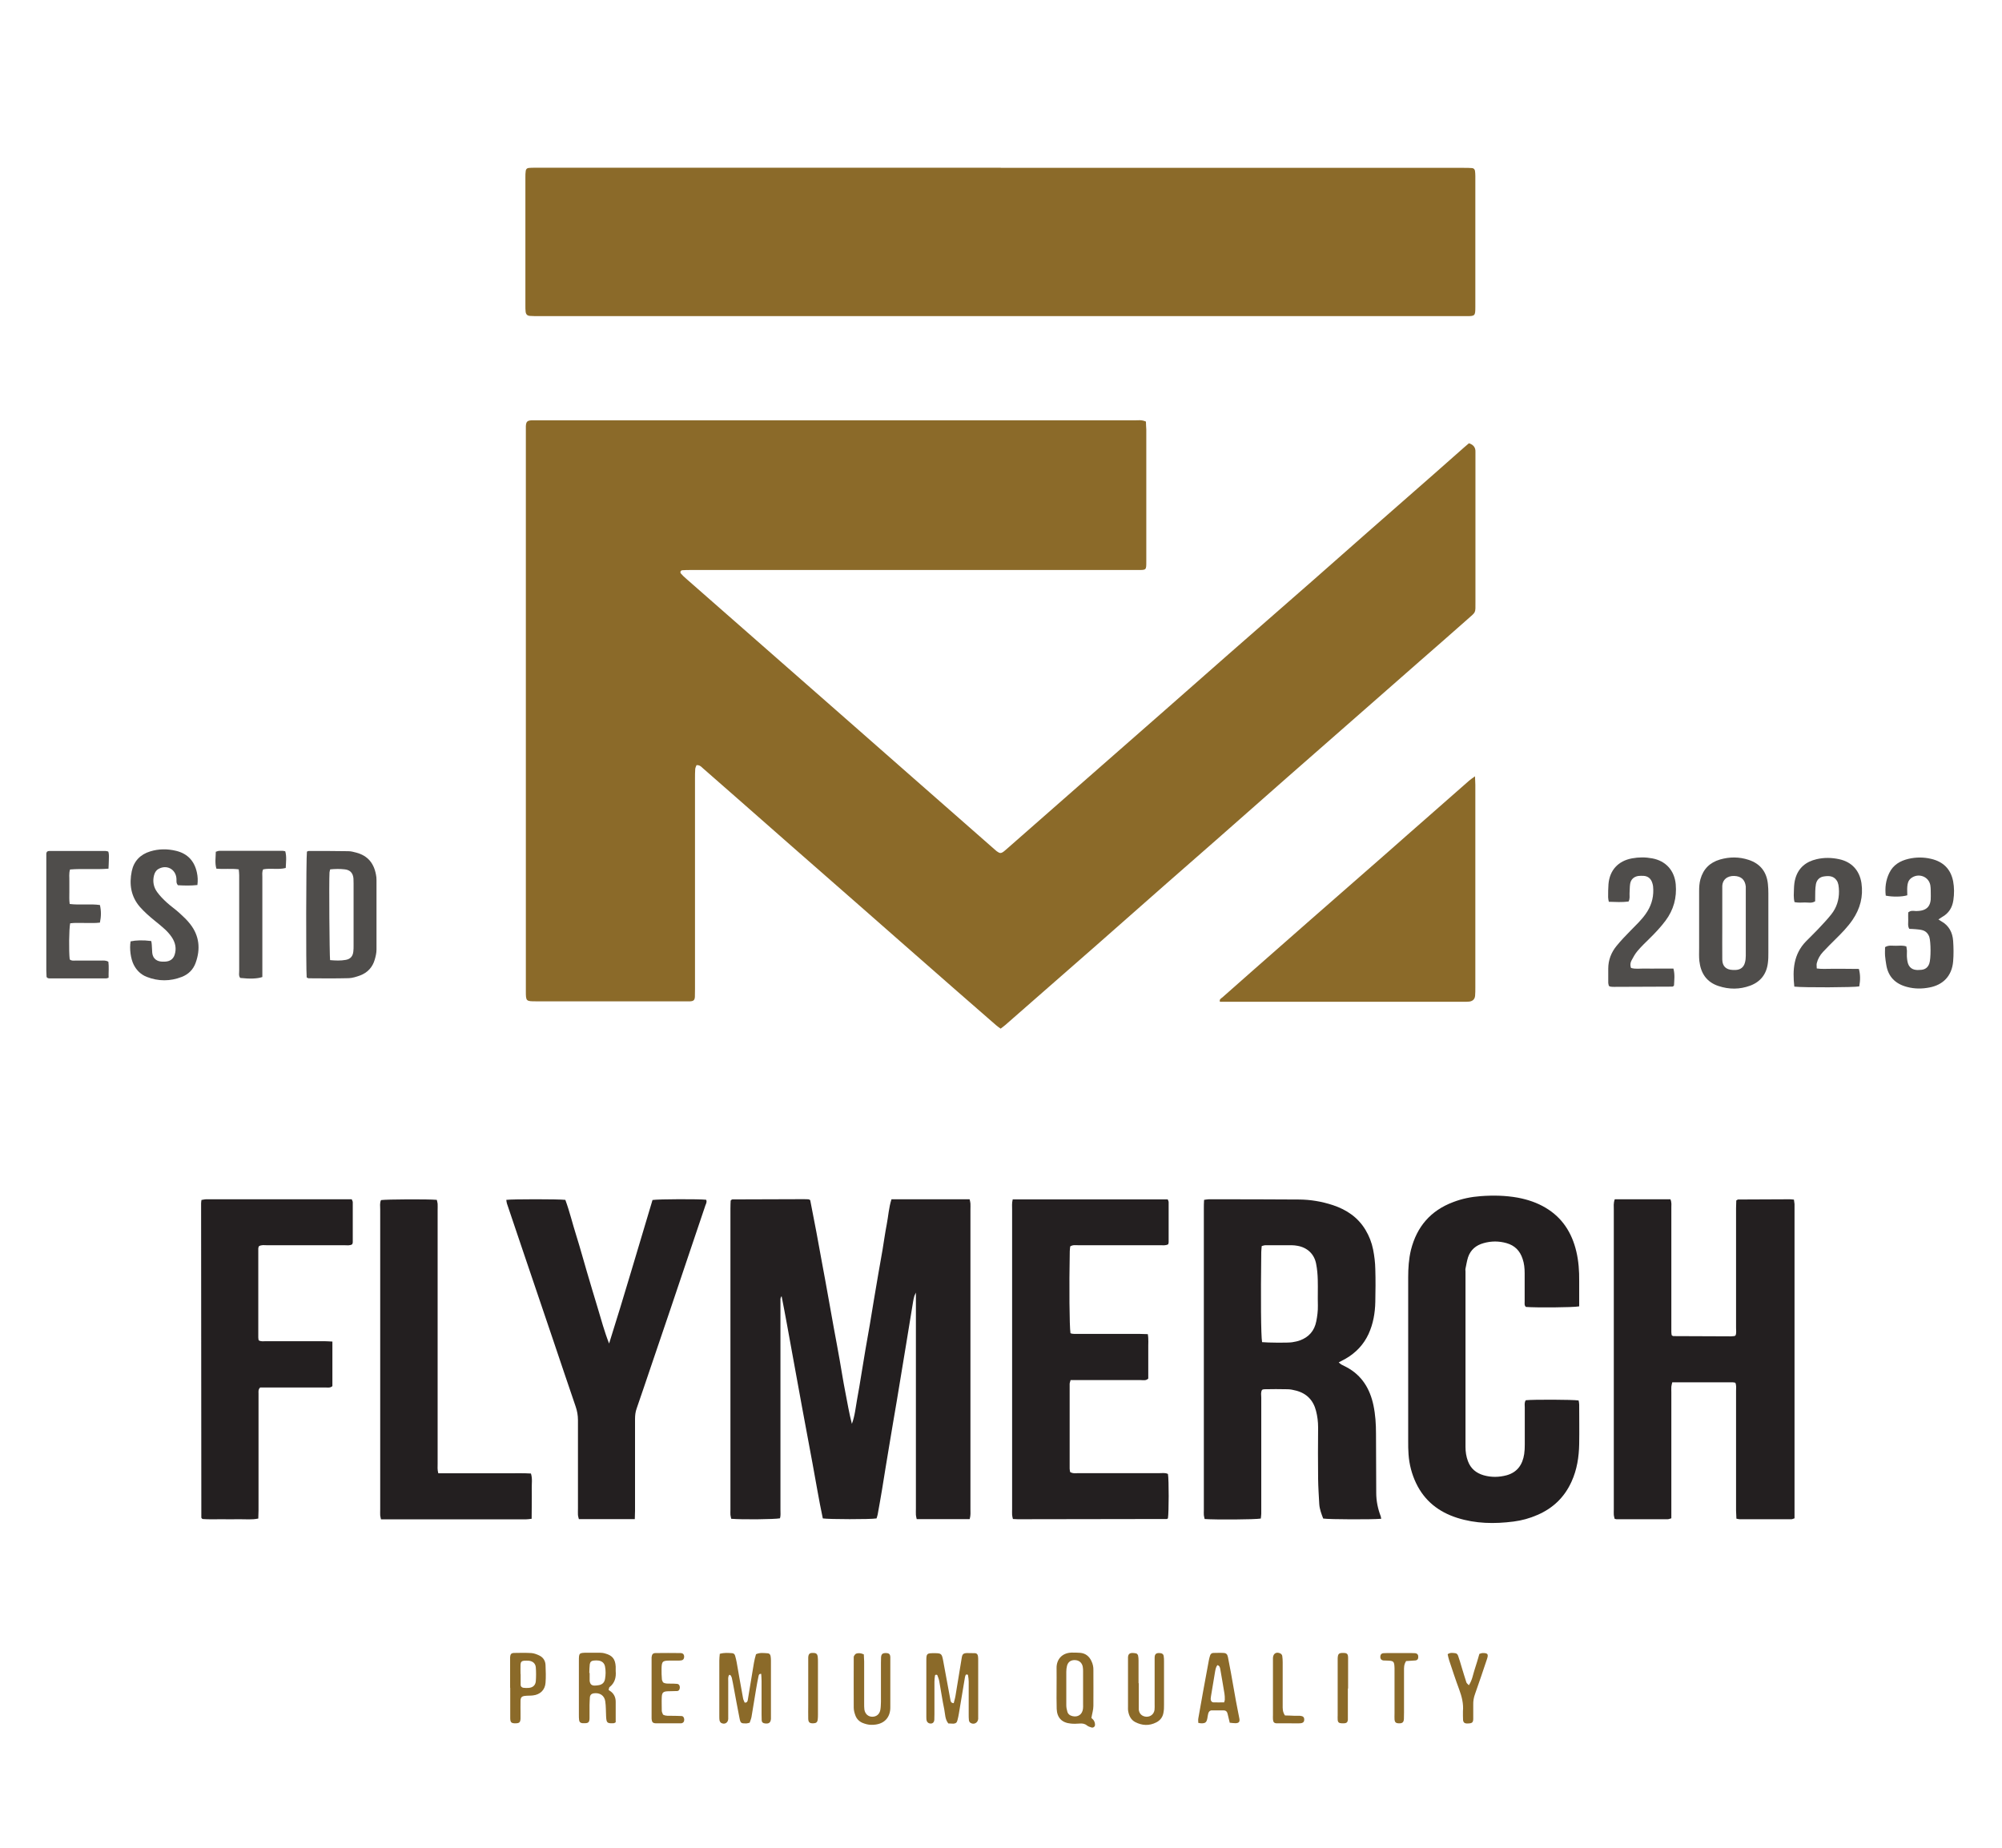 <?xml version="1.0" encoding="UTF-8"?>
<svg id="Layer_1" data-name="Layer 1" xmlns="http://www.w3.org/2000/svg" viewBox="0 0 172.92 159.62">
  <defs>
    <style>
      .cls-1 {
        fill: #4f4d4b;
      }

      .cls-1, .cls-2, .cls-3 {
        stroke-width: 0px;
      }

      .cls-2 {
        fill: #231f20;
      }

      .cls-3 {
        fill: #8b6a29;
      }
    </style>
  </defs>
  <path class="cls-3" d="m98.98,36.46c0,.22.02.43.03.64,0,3.81,0,7.62,0,11.43,0,.71,0,.71-.7.71-2.57,0-5.13,0-7.7,0-10.33,0-20.66,0-30.99,0-.23,0-.46,0-.69.02-.14.01-.21.17-.12.28.12.14.26.28.4.4,1.44,1.26,2.88,2.53,4.32,3.79,1.28,1.12,2.56,2.25,3.84,3.37,1.96,1.72,3.92,3.44,5.88,5.16,1.82,1.6,3.63,3.19,5.45,4.79,2.4,2.11,4.81,4.22,7.21,6.33.06.06.13.11.19.16.26.19.36.2.62,0,.07-.05.13-.11.19-.16,2.1-1.85,4.2-3.69,6.31-5.54,2.36-2.07,4.71-4.13,7.07-6.2,1.94-1.71,3.88-3.42,5.83-5.13,2.45-2.15,4.91-4.29,7.36-6.44,1.55-1.36,3.09-2.73,4.64-4.09,1.9-1.67,3.8-3.33,5.69-4.99.89-.78,1.76-1.56,2.65-2.34.14-.12.29-.24.42-.36.39.13.58.37.56.76,0,.15,0,.29,0,.44,0,4.17,0,8.33,0,12.5,0,1.01.06.84-.68,1.5-1.38,1.23-2.78,2.44-4.17,3.66-1.58,1.39-3.16,2.78-4.74,4.16-2.25,1.97-4.49,3.94-6.74,5.91-2.02,1.78-4.04,3.56-6.06,5.34-1.42,1.25-2.85,2.49-4.27,3.74-2.02,1.78-4.04,3.56-6.06,5.34-1.39,1.22-2.78,2.44-4.18,3.66-1.23,1.08-2.47,2.16-3.7,3.24-.12.11-.26.2-.41.32-.15-.11-.29-.2-.41-.31-1.17-1.02-2.35-2.05-3.52-3.07-1.6-1.4-3.2-2.8-4.79-4.2-1.15-1.01-2.31-2.03-3.46-3.04-1.99-1.75-3.99-3.49-5.98-5.24-1.52-1.33-3.03-2.67-4.55-4-1-.87-1.99-1.75-2.99-2.62-.15-.13-.29-.31-.57-.28-.04.1-.1.22-.11.33-.02.27-.02.55-.02.82,0,6.06,0,12.12,0,18.18,0,.23,0,.46-.01.69-.02.27-.11.36-.4.38-.15.01-.29,0-.44,0-4.29,0-8.58,0-12.87,0-.88,0-.89-.01-.89-.88,0-6.84,0-13.68,0-20.52,0-9.2,0-18.39,0-27.59,0-.23,0-.46,0-.69.02-.39.12-.49.49-.51.17,0,.34,0,.5,0,2.65,0,5.3,0,7.95,0,14.56,0,29.12,0,43.67,0,.29,0,.59-.06.95.11Z"/>
  <path class="cls-3" d="m86.45,14.5c13.34,0,26.67,0,40.01,0,.23,0,.46,0,.69.02.14.01.23.11.25.24.02.15.03.29.03.44,0,3.79,0,7.58,0,11.36,0,.72-.04.75-.75.75-.13,0-.25,0-.38,0-26.57,0-53.14,0-79.71,0-.27,0-.55,0-.82-.02-.23-.02-.34-.13-.37-.36-.02-.17-.02-.34-.02-.5,0-3.7,0-7.41,0-11.11,0-.19,0-.38.03-.57.02-.14.12-.23.25-.24.17-.02.34-.02.5-.02,1.14,0,2.27,0,3.41,0,12.29,0,24.57,0,36.86,0Z"/>
  <path class="cls-2" d="m83.74,131.23h-4.56c-.03-.13-.06-.25-.07-.36-.01-.19,0-.38,0-.57,0-5.87,0-11.74,0-17.62,0-.29,0-.59,0-1.02-.08.18-.11.23-.13.28-.04.16-.09.33-.11.49-.2,1.2-.39,2.41-.59,3.61-.27,1.66-.55,3.32-.82,4.97-.22,1.31-.45,2.61-.66,3.91-.21,1.24-.41,2.49-.61,3.73-.12.73-.25,1.45-.38,2.17-.02.12-.07.24-.1.35-.55.09-4.1.08-4.64,0-.34-1.57-.59-3.16-.89-4.75-.3-1.61-.6-3.22-.9-4.84-.29-1.59-.58-3.18-.87-4.77-.29-1.59-.57-3.18-.9-4.84-.14.18-.09.3-.1.4,0,.1,0,.21,0,.32,0,5.91,0,11.83,0,17.74,0,.25.03.5-.04.73-.5.09-3.26.12-4.21.04-.02-.1-.06-.22-.07-.34-.01-.15,0-.29,0-.44,0-8.67,0-17.34,0-26.01,0-.25.01-.5.02-.7.06-.06.08-.07.09-.08.02-.01.04-.02.06-.02,2.06,0,4.12-.01,6.18-.02.13,0,.25,0,.38.01.04,0,.08.03.16.07.17.9.35,1.82.53,2.74.17.91.33,1.82.5,2.73.17.93.35,1.86.51,2.79.17.93.33,1.86.5,2.79.17.93.35,1.86.51,2.79.16.91.3,1.82.48,2.73.18.92.33,1.84.57,2.76.26-.69.32-1.41.45-2.12.14-.72.25-1.45.37-2.17.12-.7.23-1.41.35-2.12.12-.72.26-1.45.38-2.17.12-.73.24-1.45.36-2.18.12-.73.25-1.45.37-2.18.12-.7.25-1.41.37-2.11.12-.73.22-1.46.36-2.18.14-.72.18-1.46.41-2.17h6.75c.03.12.06.24.07.36.01.17,0,.34,0,.5,0,8.63,0,17.26,0,25.89,0,.27.03.54-.06.86Z"/>
  <path class="cls-2" d="m139.47,103.6c1.63,0,3.22,0,4.81,0,.12.28.08.51.08.74,0,3.3,0,6.61,0,9.91,0,.27,0,.55,0,.82,0,.1.02.2.03.27.05.04.06.05.08.06.02,0,.04.02.06.02,1.66,0,3.32.01,4.99.02.1,0,.21-.02.31-.03.02,0,.03-.02.08-.06.08-.19.04-.42.04-.65,0-3.45,0-6.9,0-10.35,0-.23.02-.45.02-.65.08-.04.12-.08.16-.08,1.49,0,2.99-.01,4.48-.02.1,0,.2.02.34.03.02.14.04.26.05.38,0,.17,0,.34,0,.5,0,8.61,0,17.21,0,25.82v.83c-.11.03-.19.08-.26.08-1.49,0-2.99,0-4.48,0-.08,0-.16-.03-.28-.05,0-.24-.03-.47-.03-.69,0-3.45,0-6.9,0-10.35,0-.23.04-.46-.06-.7-.09-.02-.17-.04-.25-.04-1.72,0-3.45,0-5.2,0-.03.14-.07.26-.08.38-.01.17,0,.34,0,.5,0,3.39,0,6.78,0,10.16v.71c-.13.03-.22.08-.32.08-1.47,0-2.95,0-4.42,0-.04,0-.08-.02-.16-.04-.02-.1-.06-.21-.07-.33-.01-.17,0-.34,0-.5,0-8.63,0-17.26,0-25.88,0-.27-.04-.55.08-.88Z"/>
  <path class="cls-2" d="m119.28,131.2c-.74.07-4.47.06-4.99-.02-.15-.39-.31-.8-.34-1.24-.04-.73-.09-1.47-.1-2.21-.02-1.47-.01-2.95,0-4.42,0-.49-.06-.97-.18-1.43-.23-.91-.8-1.51-1.72-1.75-.24-.06-.49-.12-.74-.12-.67-.02-1.35-.01-2.02,0-.06,0-.12.03-.18.05-.13.22-.07.45-.07.68,0,2.84,0,5.68,0,8.52,0,.5,0,1.01,0,1.51,0,.14-.03.28-.04.41-.51.09-3.91.11-4.85.04-.02-.1-.06-.22-.07-.34-.01-.15,0-.29,0-.44,0-8.67,0-17.34,0-26.01,0-.25,0-.5.02-.78.16-.02.28-.05.4-.05,2.59,0,5.17,0,7.76.02,1.01,0,2.01.17,2.98.49,1.17.39,2.15,1.05,2.8,2.13.32.53.54,1.1.66,1.7.11.56.18,1.12.19,1.69.03.95.02,1.89,0,2.84-.02.95-.18,1.88-.58,2.76-.43.93-1.1,1.63-1.98,2.14-.18.1-.37.2-.6.32.09.08.16.15.24.19.15.08.3.15.45.23,1.32.71,2.01,1.87,2.31,3.29.17.81.22,1.62.22,2.45,0,1.7.02,3.41.02,5.11,0,.7.14,1.38.39,2.03.02.06.02.12.04.23Zm-10.28-15.26c.49.05,2.25.07,2.61.01.23-.04.46-.08.67-.16.77-.28,1.25-.83,1.41-1.64.09-.45.15-.91.14-1.38-.02-.74.01-1.47-.01-2.21-.01-.46-.05-.92-.14-1.38-.16-.85-.76-1.41-1.61-1.56-.17-.03-.33-.05-.5-.05-.76,0-1.51,0-2.27,0-.1,0-.2.04-.32.07-.01.18-.04.35-.04.51-.05,3.98-.03,7.19.07,7.79Z"/>
  <path class="cls-2" d="m136.4,112.85c-.53.1-3.74.12-4.6.05-.15-.13-.11-.3-.11-.46,0-.82,0-1.64,0-2.46,0-.42-.04-.84-.18-1.24-.23-.7-.68-1.15-1.38-1.35-.66-.19-1.33-.19-1.99,0-.65.18-1.12.57-1.34,1.22-.1.32-.15.65-.22.98-.02.08,0,.17,0,.25,0,5.05,0,10.1,0,15.15,0,.42.06.83.21,1.23.24.65.71,1.03,1.35,1.22.66.19,1.33.18,2,0,.92-.26,1.37-.92,1.51-1.83.04-.27.05-.54.05-.82,0-1.07,0-2.15,0-3.22,0-.21-.05-.42.09-.61.63-.07,4.05-.06,4.56.02.02.11.05.23.05.35,0,1.14.02,2.27,0,3.41-.02,1.12-.19,2.22-.66,3.25-.61,1.35-1.6,2.3-2.95,2.88-.66.29-1.35.48-2.06.57-1.64.21-3.27.19-4.87-.32-1.6-.51-2.82-1.47-3.55-3-.37-.78-.59-1.62-.65-2.49-.03-.38-.03-.76-.03-1.14,0-4.71,0-9.42,0-14.14,0-.8.05-1.59.24-2.38.51-2.01,1.7-3.39,3.63-4.12.77-.3,1.57-.46,2.39-.52,1.07-.08,2.14-.06,3.2.13.85.16,1.67.43,2.42.88,1.44.86,2.26,2.16,2.64,3.76.2.84.26,1.7.25,2.57,0,.71,0,1.43,0,2.17Z"/>
  <path class="cls-2" d="m87.47,103.61h13.39c.03.08.08.16.08.24,0,1.16,0,2.31,0,3.47,0,.06-.03.12-.04.17-.23.12-.46.08-.69.08-2.36,0-4.71,0-7.07,0-.23,0-.46-.05-.7.1-.01.13-.04.27-.04.41-.06,3.03-.03,6.47.06,7.09.2.09.44.05.66.06,1.77,0,3.53,0,5.3,0,.23,0,.45.01.72.02.08.45.03.87.04,1.28,0,.44,0,.88,0,1.33v1.23c-.21.2-.43.13-.64.13-1.79,0-3.58,0-5.36,0h-.71c-.03.14-.08.23-.08.33,0,2.44,0,4.88,0,7.32,0,.1.03.2.04.29.24.15.47.1.7.1,2.34,0,4.67,0,7.01,0,.25,0,.5-.05.74.07.09.53.08,3.31,0,3.83-.01.01-.03.03-.05.04-.02,0-.04.02-.06.02-4.29,0-8.58.01-12.87.02-.12,0-.25-.01-.41-.02-.03-.12-.06-.24-.07-.36-.01-.17,0-.34,0-.5,0-8.63,0-17.26,0-25.88,0-.27-.03-.54.05-.86Z"/>
  <path class="cls-3" d="m127.4,67.05c.01.33.03.54.03.74,0,1.24,0,2.48,0,3.72,0,4.61,0,9.21,0,13.82,0,.23,0,.46-.02.69-.03.29-.19.45-.48.5-.17.02-.34.02-.5.02-6.88,0-13.75,0-20.63,0h-.43c-.07-.23.11-.29.2-.37.91-.81,1.83-1.62,2.74-2.42,1.63-1.43,3.25-2.86,4.88-4.29,2.17-1.9,4.33-3.79,6.5-5.69,1.25-1.1,2.49-2.2,3.74-3.29,1.15-1.01,2.3-2.03,3.46-3.04.12-.11.27-.2.51-.38Z"/>
  <path class="cls-2" d="m54.84,131.23h-4.84c-.03-.12-.07-.24-.08-.35-.01-.19,0-.38,0-.57,0-2.55,0-5.09,0-7.64,0-.41-.07-.79-.2-1.17-.66-1.91-1.29-3.82-1.94-5.73-.9-2.65-1.79-5.29-2.69-7.94-.44-1.29-.88-2.59-1.31-3.88-.03-.09-.03-.2-.05-.3.53-.07,4.5-.07,5.1,0,.37,1,.62,2.06.95,3.1.33,1.04.61,2.1.92,3.14.3,1.03.61,2.05.92,3.08.31,1.03.59,2.08.99,3.09,1.31-4.14,2.51-8.29,3.75-12.4.52-.08,4.02-.09,4.63-.02.09.17,0,.33-.06.48-.45,1.35-.91,2.71-1.37,4.06-.56,1.67-1.13,3.34-1.69,5.02-.54,1.61-1.09,3.22-1.64,4.83-.41,1.21-.82,2.43-1.24,3.64-.11.3-.14.61-.14.93,0,2.63,0,5.26,0,7.89,0,.23-.01.45-.02.74Z"/>
  <path class="cls-2" d="m28.71,115.89v3.85c-.19.18-.42.11-.62.12-1.66,0-3.32,0-4.98,0-.23,0-.46,0-.64,0-.18.18-.14.36-.14.52,0,1.24,0,2.48,0,3.72,0,2.12,0,4.25,0,6.37,0,.23-.01.46-.02.71-.57.12-1.12.05-1.66.06-.53.01-1.05,0-1.58,0-.54,0-1.08.02-1.58-.02-.06-.06-.08-.07-.09-.09,0-.02-.01-.04-.01-.06,0-9.04-.01-18.09-.02-27.13,0-.08.02-.16.03-.28.14-.02.28-.06.42-.06.97,0,1.93,0,2.9,0,2.99,0,5.97,0,8.96,0,.23,0,.46,0,.7,0,.04.1.09.18.09.25,0,1.16,0,2.31,0,3.47,0,.06-.03.12-.05.17-.22.13-.46.08-.69.08-2.23,0-4.46,0-6.69,0-.22,0-.46-.05-.68.09-.02.06-.05.12-.05.18,0,2.57,0,5.13,0,7.7,0,.08.02.16.03.24.21.13.43.08.63.08,1.68,0,3.36,0,5.05,0,.21,0,.41.02.67.03Z"/>
  <path class="cls-2" d="m37.86,127.27h4.02c.67,0,1.35,0,2.02,0,.65,0,1.3-.02,1.96.02.14.45.06.87.07,1.28.01.44,0,.88,0,1.33,0,.42,0,.84-.01,1.3-.19.02-.35.05-.51.05-1.33,0-2.65,0-3.98,0-2.61,0-5.22,0-7.82,0-.23,0-.46,0-.7,0-.03-.14-.06-.24-.07-.34-.01-.17,0-.34,0-.5,0-8.65,0-17.29,0-25.94,0-.27-.05-.55.07-.8.47-.07,4.08-.09,4.82-.02.02.11.06.22.07.34.01.19,0,.38,0,.57,0,7.3,0,14.6,0,21.9,0,.25-.03.5.06.82Z"/>
  <path class="cls-1" d="m26.49,84.45c-.07-.8-.05-10.38.02-10.88.05-.02.1-.06.16-.06,1.14,0,2.27,0,3.41.02.23,0,.46.06.68.12.99.26,1.6.92,1.75,2.14.01.08.01.17.01.25,0,2,0,4,0,5.99,0,.29-.07.58-.15.86-.19.67-.63,1.14-1.28,1.38-.31.11-.65.22-.97.23-1.16.03-2.31.02-3.47.01-.04,0-.07-.03-.15-.07Zm2.02-1.51c.47.04.91.06,1.35-.02.41-.07.62-.32.66-.73.02-.17.02-.34.02-.5,0-1.79,0-3.58,0-5.36,0-.15,0-.3-.01-.44-.04-.46-.28-.74-.75-.79-.41-.05-.83-.04-1.26,0-.03.11-.05.19-.06.27-.05.77,0,7.1.05,7.58Z"/>
  <path class="cls-1" d="m146.76,79.74c0-.93,0-1.85,0-2.78,0-.33.02-.66.11-1,.25-.89.81-1.45,1.69-1.71.83-.24,1.66-.24,2.48.03,1,.33,1.55,1.03,1.66,2.08.03.27.04.55.04.82,0,1.7,0,3.41,0,5.11,0,.29,0,.59-.04.88-.11.96-.62,1.64-1.54,1.98-.9.33-1.81.33-2.72.03-1.04-.34-1.54-1.11-1.66-2.16-.04-.37-.02-.76-.02-1.14,0-.72,0-1.43,0-2.15h0Zm2-.06c0,.1,0,.21,0,.31,0,.97-.01,1.93,0,2.9.01.59.33.88.91.9.08,0,.17,0,.25,0,.4-.02.68-.22.79-.61.06-.2.08-.41.08-.62,0-1.89,0-3.78,0-5.67,0-.1,0-.21,0-.31-.07-.6-.41-.89-1-.91-.59-.02-1.06.32-1.03.99,0,.1,0,.21,0,.31,0,.9,0,1.81,0,2.71Z"/>
  <path class="cls-1" d="m167.42,79.41c.11.08.17.13.25.17.67.37.98.98,1.03,1.7.04.59.05,1.18,0,1.77-.11,1.28-.89,2.03-2.03,2.25-.65.13-1.3.13-1.94-.04-1.01-.26-1.65-.88-1.81-1.94-.04-.25-.08-.5-.1-.75-.02-.25,0-.5,0-.75.31-.2.64-.11.94-.12.29,0,.59-.05.9.06.02.12.04.24.05.36,0,.23-.02.47.01.69.02.2.06.43.16.6.24.4.66.41,1.06.37.35-.03.58-.21.7-.54.15-.43.14-1.87,0-2.31-.11-.3-.31-.5-.61-.58-.18-.05-.37-.06-.56-.08-.19-.02-.38-.02-.56-.03-.15-.26-.08-.51-.09-.76-.01-.23,0-.46,0-.66.23-.19.44-.13.65-.12.97.01,1.33-.42,1.3-1.29-.01-.31.01-.64-.04-.94-.14-.77-1.05-1.09-1.67-.6-.24.19-.3.45-.32.73-.02.25,0,.5,0,.74-.47.14-1.27.15-1.86.03-.08-.67,0-1.33.3-1.95.33-.7.94-1.06,1.67-1.23.65-.15,1.3-.15,1.94,0,1.04.24,1.7.87,1.91,1.94.1.54.1,1.09.02,1.63-.09.64-.4,1.14-.98,1.46-.07.04-.14.09-.27.18Z"/>
  <path class="cls-1" d="m17.08,76.45c-.62.07-1.18.05-1.71.02-.18-.2-.11-.39-.13-.58-.06-.81-.85-1.23-1.56-.82-.22.13-.32.33-.38.56-.13.52-.03,1.02.28,1.44.23.32.52.61.81.88.36.33.76.6,1.12.93.33.3.65.6.92.95.79,1.01.9,2.15.47,3.34-.21.59-.63,1-1.2,1.22-1,.39-2.02.39-3.02,0-.51-.2-.88-.56-1.13-1.05-.26-.51-.38-1.38-.27-2.02.45-.1,1.07-.12,1.78-.03.02.1.05.22.05.34.02.23.02.46.04.69.01.12.05.25.11.36.23.37.61.41,1,.39.39-.02.69-.19.82-.58.18-.54.07-1.05-.23-1.51-.16-.24-.36-.47-.57-.67-.29-.27-.6-.52-.91-.77-.46-.37-.9-.76-1.29-1.2-.78-.91-.93-1.96-.7-3.08.18-.87.74-1.45,1.59-1.71.74-.23,1.5-.23,2.24-.05,1,.24,1.59.89,1.8,1.89.07.33.09.66.04,1.06Z"/>
  <path class="cls-1" d="m154.98,85.22c-.16-1.45-.06-2.8,1.01-3.9.34-.35.69-.68,1.02-1.03.4-.43.81-.85,1.17-1.31.46-.58.67-1.26.66-1.99,0-.19-.02-.38-.05-.56-.03-.14-.08-.29-.17-.4-.27-.38-.68-.38-1.08-.32-.36.05-.61.28-.69.65-.04.2-.05.42-.06.63-.01.29,0,.58-.01.87-.31.19-.61.09-.89.1-.29.01-.58.03-.89-.03-.1-.4-.06-.77-.05-1.14.01-.31.04-.64.13-.93.27-.91.92-1.43,1.83-1.64.64-.15,1.29-.14,1.94,0,1.08.23,1.76.96,1.93,2.06.17,1.16-.11,2.21-.76,3.17-.43.63-.96,1.17-1.5,1.7-.36.35-.71.71-1.06,1.08-.26.28-.45.61-.54.98-.03.13,0,.28,0,.45.42.06.82.03,1.21.03.42,0,.84,0,1.26,0,.4,0,.79,0,1.17.01.13.5.13.97.03,1.51-.47.09-4.77.11-5.59.02Z"/>
  <path class="cls-1" d="m140.89,83.62c.38.11.78.04,1.17.05.42.01.84,0,1.26,0,.4,0,.79,0,1.22,0,.14.52.07,1.01.05,1.46-.05.05-.06.07-.08.08-.02.01-.04.02-.06.02-1.68,0-3.36.01-5.04.02-.1,0-.21,0-.31-.02-.04,0-.07-.03-.14-.07-.01-.08-.05-.18-.05-.28,0-.4,0-.8,0-1.2,0-.75.26-1.41.72-1.97.38-.47.81-.91,1.23-1.34.44-.45.9-.88,1.27-1.4.46-.64.69-1.34.67-2.12,0-.19-.02-.38-.08-.56-.11-.38-.37-.61-.77-.63-.15,0-.3-.01-.44.01-.39.06-.65.3-.71.69-.04.27-.03.54-.05.82-.01.23.05.46-.09.7-.55.07-1.11.04-1.7.02-.03-.15-.06-.27-.06-.39,0-.38,0-.76.03-1.13.1-1.21.84-2.01,2.03-2.23.59-.11,1.17-.11,1.75,0,1.18.22,1.92,1.05,2.03,2.24.1,1.16-.18,2.2-.88,3.14-.42.56-.89,1.06-1.39,1.55-.36.35-.72.7-1.05,1.09-.2.24-.35.52-.5.8-.1.19-.13.4-.05.63Z"/>
  <path class="cls-1" d="m9.41,84.45c-.12.04-.18.07-.24.07-1.64,0-3.28,0-4.92,0-.06,0-.12-.03-.16-.05-.03-.03-.05-.05-.06-.06,0-.02-.01-.04-.01-.06,0-.17-.02-.34-.02-.5,0-3.37,0-6.73,0-10.1,0-.04.01-.08.03-.12,0-.02.02-.03.05-.07.04-.02.1-.05.16-.05,1.62,0,3.24,0,4.86,0,.08,0,.16.03.25.05.09.25.05.51.05.76,0,.23-.02.45-.03.72-1.12.09-2.21-.02-3.32.07-.11.35-.05.68-.06,1.01,0,.32,0,.63,0,.95,0,.33-.02.67.03,1.02.88.11,1.74-.03,2.61.09.12.51.11,1,0,1.52-.46.06-.9.02-1.34.03-.41.01-.83-.03-1.23.03-.1.51-.12,2.41-.04,3.11.13.14.31.11.47.11.74,0,1.47,0,2.21,0,.21,0,.42-.04.66.1.06.43.01.89.02,1.38Z"/>
  <path class="cls-1" d="m20.62,75.1c-.65-.09-1.28,0-1.93-.06-.14-.48-.06-.95-.05-1.46.11-.03.2-.08.3-.08,1.83,0,3.66,0,5.49,0,.06,0,.12.02.21.04.13.47.06.94.04,1.44-.64.17-1.3-.01-1.95.12-.11.22-.07.46-.07.68,0,2.65,0,5.3,0,7.95v.67c-.43.15-1.07.17-1.91.08-.16-.2-.08-.44-.09-.66,0-2.08,0-4.17,0-6.25,0-.65,0-1.3,0-1.96,0-.16-.02-.33-.04-.52Z"/>
  <path class="cls-3" d="m62.16,142.87c.41-.12.75-.08,1.08-.06.14.01.23.1.26.24.05.18.1.37.13.55.18,1.03.36,2.07.55,3.1.02.14.1.26.14.38.21.02.25-.12.27-.23.14-.83.27-1.66.41-2.48.08-.49.15-.99.3-1.47.35-.16.68-.1,1.01-.08.14,0,.23.11.25.25.02.12.03.25.03.38,0,1.6,0,3.19,0,4.79,0,.08,0,.17,0,.25-.03.32-.17.43-.51.39-.18-.02-.28-.1-.29-.27-.01-.17-.01-.34-.01-.5,0-.97,0-1.93,0-2.9,0-.2-.02-.41-.03-.61-.19-.02-.21.1-.23.19-.08.37-.15.74-.21,1.11-.14.81-.26,1.62-.4,2.42-.03.16-.1.32-.16.5-.11.02-.21.06-.31.06-.44,0-.48-.02-.57-.48-.17-.86-.33-1.73-.49-2.6-.05-.29-.11-.58-.17-.86-.02-.08-.06-.15-.11-.22-.02-.03-.07-.03-.11-.04-.14.19-.08.4-.09.61,0,.92,0,1.85,0,2.77,0,.15,0,.29,0,.44-.02.34-.33.5-.62.33-.06-.04-.11-.13-.13-.2-.02-.12-.02-.25-.02-.38,0-1.6,0-3.19,0-4.79,0-.18.02-.37.04-.58Z"/>
  <path class="cls-3" d="m82.38,147.11c.06-.24.13-.46.16-.68.18-1.08.35-2.15.53-3.23.05-.31.14-.39.46-.4.23,0,.46,0,.69.01.14,0,.23.11.25.25.02.12.02.25.02.38,0,1.6,0,3.2,0,4.8,0,.08,0,.17,0,.25-.03.35-.39.53-.68.33-.06-.04-.11-.13-.12-.21-.02-.17-.02-.34-.02-.5,0-.95,0-1.89,0-2.84,0-.19-.03-.37-.06-.56,0-.03-.06-.06-.09-.06-.03,0-.09.01-.11.04-.03.07-.06.16-.07.24-.17,1.04-.35,2.07-.52,3.11-.03.19-.07.37-.12.56-.05.21-.14.28-.35.3-.14,0-.29-.01-.44-.02-.29-.36-.27-.8-.35-1.21-.17-.8-.28-1.61-.43-2.42-.03-.18-.1-.36-.17-.54,0-.02-.07-.04-.11-.04-.03,0-.09.04-.09.06-.03.19-.05.37-.05.56,0,.93,0,1.85,0,2.78,0,.17,0,.34-.01.5-.02.25-.19.37-.44.3-.09-.03-.18-.11-.21-.2-.04-.11-.04-.25-.04-.37,0-1.62,0-3.24,0-4.86,0-.6.05-.63.66-.63.02,0,.04,0,.06,0,.57,0,.62.05.73.63.21,1.14.42,2.27.63,3.41.02.12.04.26.29.28Z"/>
  <path class="cls-3" d="m52.57,145.99c.08.06.17.11.25.18.25.22.36.51.36.84,0,.59,0,1.17,0,1.77-.05.03-.11.07-.16.08-.59.03-.64-.02-.67-.62-.02-.42-.01-.84-.07-1.26-.07-.52-.48-.78-1.01-.7-.18.03-.3.14-.32.34-.02.23-.02.46-.03.69,0,.38,0,.76,0,1.13-.01.35-.11.43-.48.42-.04,0-.08,0-.13,0-.18-.02-.27-.1-.29-.27-.02-.15-.02-.29-.02-.44,0-1.56,0-3.11,0-4.67,0-.69.01-.7.71-.71.36,0,.71,0,1.07,0,.17,0,.34.02.5.07.62.17.86.48.9,1.13,0,.13,0,.25,0,.38.05.56-.08,1.04-.54,1.4-.03.02-.03.08-.07.23Zm-1.65-1.47s0,0,.01,0c0,.19,0,.38,0,.56,0,.04,0,.08,0,.12.04.29.16.41.44.41.12,0,.25-.02.37-.04.3-.06.47-.24.52-.54.06-.35.07-.7,0-1.06-.06-.31-.26-.47-.55-.52-.14-.02-.29-.02-.44,0-.19.02-.3.12-.33.32-.03.25-.03.5-.04.75Z"/>
  <path class="cls-3" d="m94.27,148.41c.06.06.17.14.22.24.06.1.09.23.09.35,0,.16-.15.27-.3.23-.14-.04-.29-.09-.4-.18-.2-.16-.41-.18-.65-.16-.25.02-.51.03-.75,0-.76-.07-1.18-.5-1.21-1.27-.02-.61-.01-1.22-.01-1.83,0-.57.01-1.14,0-1.7-.01-.7.43-1.3,1.29-1.33.25,0,.5,0,.75.02.46.04.78.3.97.71.12.25.18.51.17.79,0,1.03.01,2.06,0,3.09,0,.33-.11.66-.17,1.03Zm-.72-2.55c0-.48,0-.97,0-1.45,0-.15,0-.3-.03-.44-.07-.34-.32-.55-.66-.56-.36-.02-.61.15-.7.5-.04.16-.06.33-.06.5,0,.97,0,1.93,0,2.9,0,.19.04.38.09.55.06.22.23.34.45.39.47.11.84-.15.9-.63.02-.12.01-.25.01-.38,0-.46,0-.92,0-1.39Z"/>
  <path class="cls-3" d="m98.36,145.4c0,.61,0,1.22,0,1.83,0,.15,0,.3,0,.44.03.38.29.61.66.63.36.01.65-.23.7-.59.02-.17.01-.34.01-.5,0-1.18,0-2.36,0-3.54,0-.15,0-.29,0-.44-.01-.41.2-.46.52-.42.14.02.24.1.26.23.03.17.03.33.03.5,0,1.24,0,2.48,0,3.73,0,.21,0,.42-.04.63-.05.4-.27.71-.63.89-.61.31-1.22.28-1.82-.03-.36-.19-.53-.53-.6-.92-.03-.14-.02-.29-.02-.44,0-1.3,0-2.61,0-3.91,0-.06,0-.13,0-.19-.03-.5.2-.57.71-.47.06.01.14.11.16.18.03.14.04.29.04.44,0,.65,0,1.3,0,1.96Z"/>
  <path class="cls-3" d="m74.61,142.89c0,.22.03.43.03.63,0,1.22,0,2.44,0,3.66,0,.17,0,.34.02.5.06.38.33.62.68.62.36,0,.63-.21.7-.6.04-.23.04-.46.05-.69,0-1.11,0-2.23,0-3.34,0-.17,0-.34.01-.5.02-.28.13-.37.4-.37.28,0,.39.08.4.36,0,.15,0,.29,0,.44,0,1.18,0,2.35,0,3.53,0,.11,0,.21,0,.32.02.87-.49,1.57-1.65,1.55-.25,0-.5-.07-.73-.16-.3-.12-.53-.35-.64-.66-.08-.21-.14-.45-.14-.67-.01-1.41,0-2.82,0-4.22,0-.08-.01-.18.03-.25.05-.08.12-.18.21-.2.18-.05.37-.05.64.08Z"/>
  <path class="cls-3" d="m106.22,148.83c-.07-.3-.13-.54-.19-.79-.04-.19-.16-.29-.35-.29-.34,0-.67,0-1.01,0-.17,0-.27.12-.31.27-.04.14-.05.29-.08.43-.07.34-.17.42-.51.42-.08,0-.16-.02-.27-.04,0-.13-.02-.25,0-.37.14-.79.28-1.57.42-2.36.16-.89.33-1.78.49-2.66.03-.14.06-.29.11-.43.04-.13.14-.22.28-.22.29,0,.59-.02.88,0,.23.01.33.11.38.35.09.45.17.91.26,1.36.14.81.28,1.61.43,2.42.09.52.21,1.03.3,1.54.05.28-.04.39-.33.4-.14,0-.29-.02-.49-.04Zm-.49-1.76c.04-.15.07-.21.06-.27,0-.17,0-.34-.03-.5-.11-.7-.24-1.4-.36-2.11-.03-.15-.05-.29-.25-.35-.14.18-.17.41-.21.63-.11.66-.22,1.32-.33,1.98-.02.1-.03.21-.04.31,0,.17.09.29.25.3.29.01.58,0,.9,0Z"/>
  <path class="cls-3" d="m44.06,145.8c0-.76,0-1.51,0-2.27,0-.13,0-.25,0-.38.02-.26.1-.35.34-.36.5-.01,1.01-.02,1.51.01.24.02.49.12.71.23.32.17.49.46.5.82.02.5.04,1.01,0,1.51-.04.62-.46,1.03-1.09,1.1-.23.03-.46.01-.69.04-.27.03-.37.13-.38.4-.01.36,0,.71,0,1.07,0,.17,0,.34,0,.5-.02.32-.1.39-.43.4-.36,0-.45-.07-.46-.43,0-.88,0-1.76,0-2.64h0Zm.91-1.19s0,0,0,0c0,.31,0,.63,0,.94,0,.14.1.23.24.25.15.02.29.02.44.01.36-.02.6-.22.63-.58.03-.4.03-.8,0-1.19-.03-.36-.28-.55-.63-.58-.12-.01-.25,0-.38,0-.2.02-.3.11-.31.33-.01.27,0,.55,0,.82Z"/>
  <path class="cls-3" d="m57.27,145.33c.21.14.43.1.63.11.19,0,.38,0,.57.02.16.01.25.13.25.3,0,.18-.08.31-.23.32-.27.02-.55,0-.82.02-.38.02-.49.11-.51.49-.02.4,0,.8,0,1.2,0,.12.08.23.11.33.26.14.52.09.77.1.27.01.55,0,.82.02.15,0,.24.14.24.32,0,.18-.09.28-.25.31-.04,0-.08,0-.13,0-.67,0-1.34,0-2.02,0-.32,0-.4-.09-.42-.42,0-.06,0-.13,0-.19,0-1.62,0-3.24,0-4.85,0-.08,0-.17,0-.25.03-.25.11-.36.35-.36.71-.01,1.43-.01,2.14,0,.24,0,.34.14.32.37-.02.14-.09.24-.23.26-.1.02-.21.02-.31.02-.23,0-.46,0-.69,0-.64,0-.71.07-.72.73,0,.29,0,.59.03.88,0,.1.07.19.1.27Z"/>
  <path class="cls-3" d="m125.05,142.89c.23-.15.44-.1.64-.08.14.01.22.12.26.25.11.32.21.64.3.96.14.44.26.88.41,1.32.03.08.12.14.21.24.3-.45.36-.94.51-1.39.15-.43.27-.88.4-1.32.11-.03.19-.07.27-.07.45-.01.53.09.39.51-.34,1.01-.68,2.03-1.04,3.04-.11.3-.16.61-.15.92,0,.4,0,.8,0,1.2,0,.32-.1.4-.42.41-.06,0-.13,0-.19,0-.17-.02-.25-.11-.27-.29-.01-.13,0-.25-.01-.38,0-.13,0-.25,0-.38.06-.66-.1-1.28-.33-1.9-.31-.83-.58-1.66-.86-2.5-.06-.17-.09-.36-.13-.53Z"/>
  <path class="cls-3" d="m121.46,143.48c-.21.31-.19.59-.19.86,0,1.2,0,2.4,0,3.59,0,.19,0,.38-.01.57-.02.28-.13.37-.4.37-.29,0-.39-.08-.41-.35-.01-.17,0-.34,0-.5,0-1.2,0-2.4,0-3.59,0-.11,0-.21,0-.32-.02-.6-.06-.64-.65-.66-.1,0-.21,0-.31-.01-.17-.02-.26-.12-.27-.29,0-.2.08-.33.29-.34.25-.02.5-.01.76-.01.55,0,1.09,0,1.64,0,.1,0,.21,0,.31.01.2.02.29.14.28.34,0,.17-.09.28-.27.29-.25.02-.5.03-.75.05Z"/>
  <path class="cls-3" d="m110.98,148.19c.29,0,.58.02.87.03.15,0,.29,0,.44,0,.26.02.37.12.36.34,0,.2-.12.3-.39.31-.25.01-.5,0-.76,0-.4,0-.8,0-1.2,0-.25,0-.33-.1-.35-.35-.01-.13,0-.25,0-.38,0-1.54,0-3.07,0-4.61,0-.11,0-.21,0-.32.02-.38.31-.55.65-.37.07.03.13.12.15.19.03.19.04.38.04.56,0,1.24,0,2.48,0,3.72,0,.27-.02.55.19.87Z"/>
  <path class="cls-3" d="m116.42,145.86c0,.78,0,1.55,0,2.33,0,.13,0,.25,0,.38-.02.2-.11.29-.33.3-.06,0-.13,0-.19,0-.26-.01-.35-.09-.36-.33-.01-.13,0-.25,0-.38,0-1.55,0-3.11,0-4.66,0-.08,0-.17,0-.25.02-.39.1-.47.5-.46.31,0,.4.09.4.43,0,.88,0,1.76,0,2.64h0Z"/>
  <path class="cls-3" d="m69.81,145.83c0-.76,0-1.51,0-2.27,0-.13,0-.25,0-.38.02-.31.12-.41.44-.39.25,0,.35.09.38.33.02.15.02.29.02.44,0,1.51,0,3.03,0,4.54,0,.15,0,.29-.02.44-.03.24-.13.32-.38.33-.31.01-.43-.08-.44-.39-.01-.4,0-.8,0-1.2,0-.48,0-.97,0-1.45Z"/>
</svg>